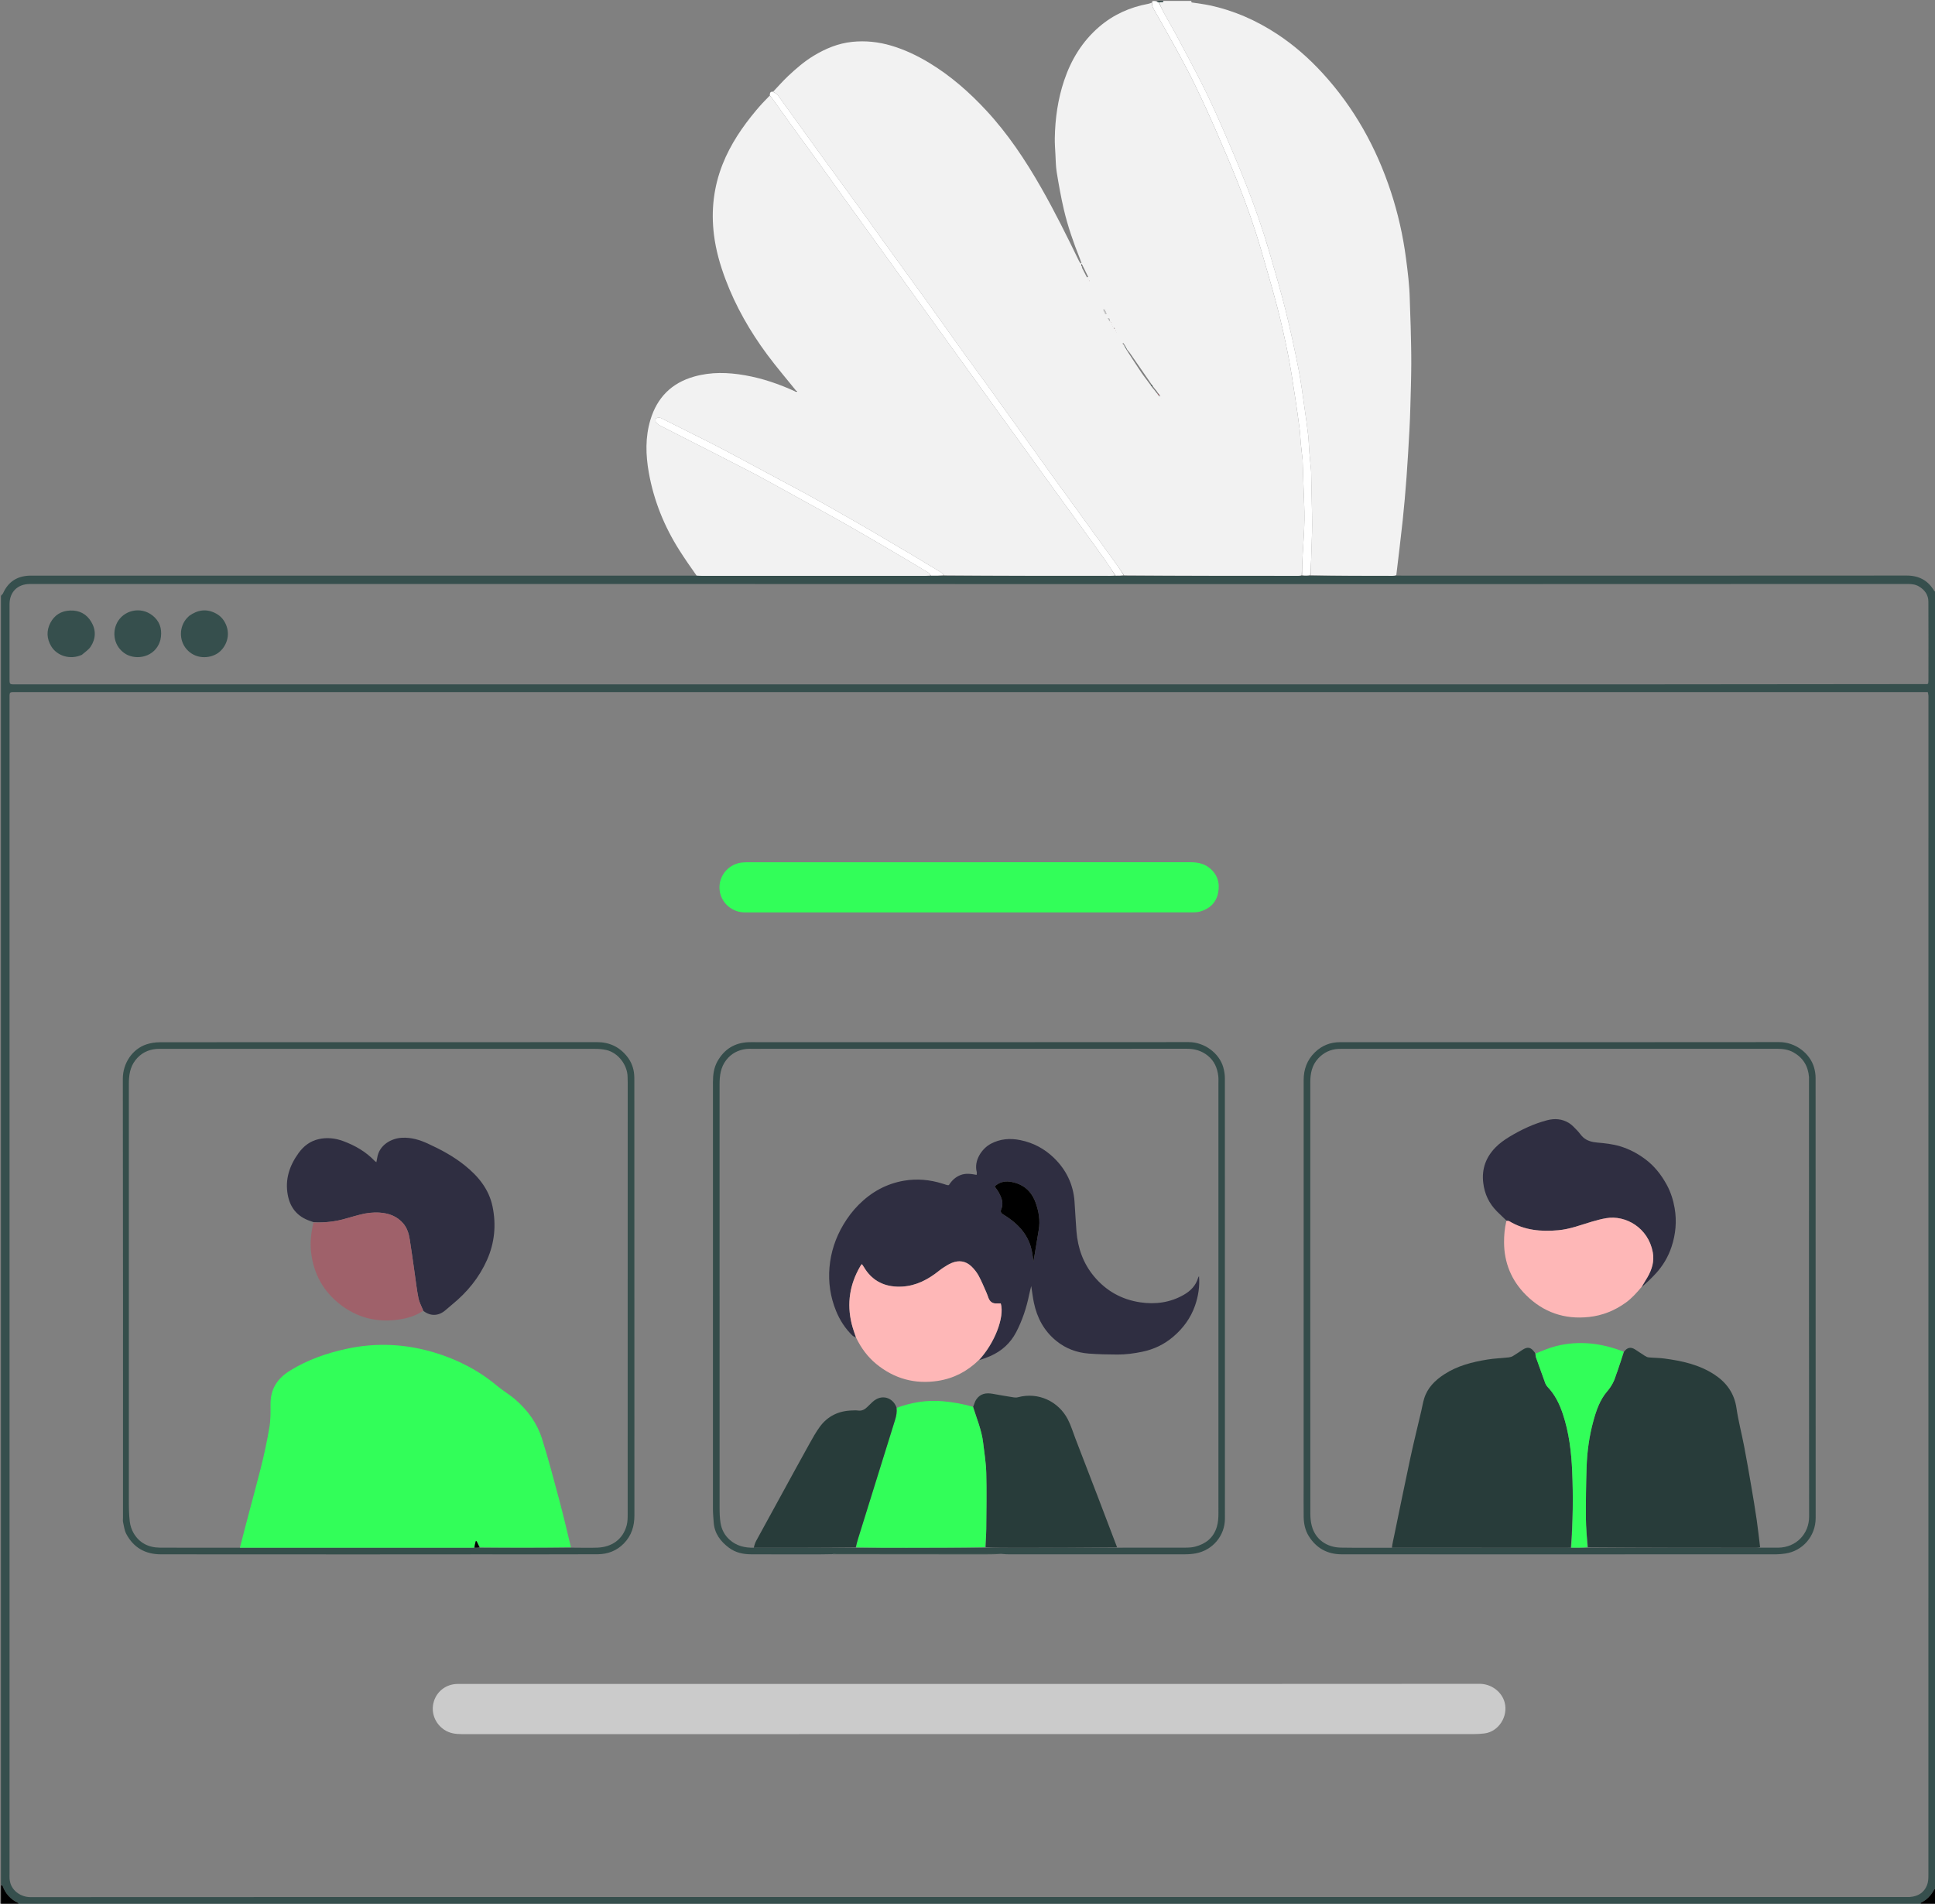 <svg width="4088" height="4022" xmlns="http://www.w3.org/2000/svg" xml:space="preserve" enable-background="new 0 0 4088 4022" version="1.1">
 <rect width="100%" height="100%" fill="#808080" stroke="none"/>
 <title>team_page</title>

 <g>
  <title>Layer 1</title>
  <path id="svg_1" d="m2,1258c-0,-418.573 -0,-837.146 -0,-1256c810.059,0 1620.118,0 2431.588,0.493c1.005,1.324 0.597,2.154 -0.532,3.288c-2.886,0.98 -5.008,1.895 -7.222,2.3c-38.731,7.09 -73.668,22.866 -103.467,48.413c-35.673,30.583 -59.484,69.515 -74.321,113.908c-13.138,39.31 -18.892,79.918 -19.616,121.249c-0.198,11.259 0.649,22.547 1.28,33.807c0.723,12.911 0.753,25.968 2.835,38.674c4.283,26.138 8.886,52.282 14.905,78.063c8.306,35.584 20.275,70.099 33.917,104.01c1.288,3.201 2.321,6.504 3.473,9.76c-0.617,0.265 -1.234,0.529 -1.852,0.794c-1.18,-1.843 -2.561,-3.588 -3.51,-5.543c-25.399,-52.323 -51.187,-104.441 -80.049,-154.978c-33.22,-58.167 -70.2,-113.737 -115.875,-162.941c-35.854,-38.624 -75.281,-73.27 -120.631,-100.659c-25.12,-15.171 -51.453,-27.699 -79.636,-36.091c-27.048,-8.054 -54.706,-11.004 -82.764,-8.136c-29.597,3.026 -56.429,14.164 -81.706,29.505c-19.725,11.971 -37.043,26.981 -53.719,42.687c-11.106,10.461 -21.182,22.016 -32.459,33.036c-6.765,-0.254 -6.072,4.584 -7.545,8.542c-9.605,10.514 -18.863,20.521 -27.604,30.961c-28.96,34.587 -54.112,71.548 -70.836,113.804c-19.117,48.302 -24.686,98.214 -18.245,149.564c4.026,32.093 12.849,62.99 24.173,93.224c21.5,57.402 51.743,110.06 88.058,159.16c19.513,26.383 40.98,51.32 61.247,77.244c-0.318,0.335 -0.892,1.058 -1.602,0.9c-34.587,-15.857 -69.698,-27.773 -106.536,-34.215c-35.986,-6.294 -71.83,-7.289 -107.461,2.831c-47.407,13.465 -77.818,44.046 -92.053,90.875c-11.271,37.079 -10.163,74.885 -3.458,112.362c10.524,58.825 32.585,113.43 64.658,163.871c11.397,17.924 23.505,35.396 34.311,53.186c-5.641,0.146 -10.304,0.209 -14.968,0.209c-463.071,0.005 -926.141,0.019 -1389.212,-0.031c-27.82,-0.003 -47.747,11.872 -59.219,37.51c-0.784,1.753 -2.867,2.924 -4.346,4.366z" fill="none"/>
  <path id="svg_2" d="m2518,2c523.845,0 1047.691,0 1572,0c0,415.389 0,830.779 -0.707,1247.171c-1.483,0.412 -2.537,-0.015 -2.994,-0.793c-13.154,-22.378 -32.327,-32.438 -58.61,-32.416c-354.284,0.295 -708.568,0.199 -1062.852,0.19c-4.998,-0 -9.996,-0.115 -14.902,-1.028c4.58,-38.992 9.404,-77.096 13.449,-115.281c3.246,-30.637 5.897,-61.348 8.174,-92.074c2.426,-32.739 4.222,-65.526 6.057,-98.306c0.947,-16.906 1.551,-33.837 2.01,-50.765c0.802,-29.581 1.779,-59.165 1.921,-88.752c0.128,-26.602 -0.638,-53.212 -1.253,-79.812c-0.445,-19.26 -1.5,-38.507 -1.904,-57.768c-0.612,-29.23 -4.256,-58.156 -8.067,-87.079c-6.301,-47.813 -16.833,-94.646 -31.948,-140.467c-30.812,-93.408 -77.596,-177.542 -144.26,-250.301c-28.672,-31.293 -60.257,-59.092 -95.742,-82.431c-44.312,-29.144 -92.052,-50.222 -144.081,-61.077c-11.015,-2.298 -22.24,-3.589 -33.362,-5.381c-1.982,-0.319 -5.011,0.042 -2.929,-3.629z" fill="none"/>
  <path id="svg_3" d="m2949.842,1215.976c4.998,0.061 9.996,0.176 14.994,0.176c354.284,0.008 708.568,0.105 1062.852,-0.19c26.283,-0.022 45.456,10.038 58.61,32.416c0.457,0.778 1.511,1.205 2.994,1.709c0.707,912.622 0.707,1825.33 0.005,2738.929c-1.615,1.8 -2.822,2.555 -3.396,3.643c-6.204,11.763 -14.968,20.874 -26.909,26.944c-1.385,0.704 -2.014,2.896 -2.994,4.397c-1338.042,0 -2676.084,0 -4015.016,-0.704c-1.514,-1.456 -1.982,-2.528 -2.782,-2.914c-15.67,-7.566 -26.646,-19.322 -32.583,-35.78c-0.416,-1.153 -2.376,-1.748 -3.618,-2.602c0,-907.375 0,-1814.75 0,-2723.063c1.479,-2.379 3.562,-3.55 4.346,-5.303c11.471,-25.638 31.399,-37.513 59.219,-37.51c463.071,0.05 926.141,0.036 1389.212,0.031c4.663,0 9.327,-0.063 15.849,-0.052c5.178,0.187 8.498,0.454 11.819,0.454c157.876,0.021 315.752,0.022 473.628,-0.006c3.309,-0.001 6.619,-0.362 10.838,-0.349c9.642,0.114 18.374,0.023 28.019,0.155c117.661,0.222 234.408,0.225 351.156,0.194c3.305,-0.001 6.61,-0.358 10.794,-0.331c6.297,0.106 11.714,-0.008 18.048,0.093c123.321,0.231 245.726,0.25 368.131,0.243c2.312,-0 4.623,-0.315 7.815,-0.271c6.298,0.064 11.715,-0.083 18.047,-0.012c58.279,0.246 115.642,0.282 173.005,0.277c2.639,-0 5.277,-0.374 7.916,-0.574m-1396.842,2791.868c824.977,0 1649.954,0 2474.932,0c2.333,0 4.679,0.156 6.998,-0.027c17,-1.343 30.003,-9.012 36.292,-25.232c2.318,-5.977 2.826,-12.963 2.827,-19.489c0.118,-828.645 0.112,-1657.289 0.111,-2485.934c0,-2.667 0.158,-5.347 -0.06,-7.996c-0.18,-2.182 -0.809,-4.328 -1.342,-7.013c-5.208,0 -9.847,0 -14.485,0c-1340.298,0 -2680.595,-0.001 -4020.893,0.014c-19.101,0 -17.207,-1.854 -17.208,17.087c-0.017,826.645 -0.015,1653.289 -0.014,2479.934c0,3.333 -0.164,6.677 0.059,9.996c0.176,2.62 0.665,5.249 1.298,7.803c4.788,19.307 24.45,31.102 42.524,31.091c495.653,-0.294 991.307,-0.235 1488.96,-0.235m1906,-2561.999c204.314,-0.178 408.628,-0.357 612.942,-0.56c0.26,-0 0.527,-0.367 0.777,-0.58c0.252,-0.215 0.486,-0.45 0.969,-0.902c0.143,-1.735 0.448,-3.71 0.448,-5.686c0.026,-55.666 0.183,-111.333 -0.088,-166.999c-0.071,-14.528 -7.925,-25.041 -20.218,-32.289c-7.75,-4.57 -16.304,-5.063 -25.102,-5.059c-363.663,0.153 -727.326,0.239 -1090.989,0.301c-191.998,0.033 -383.996,0.035 -575.994,-0.001c-297.33,-0.056 -594.659,-0.203 -891.989,-0.229c-465.33,-0.04 -930.661,-0.011 -1395.991,-0.01c-3.667,0 -7.333,-0.018 -11,0.005c-25.739,0.159 -42.58,16.932 -42.598,42.549c-0.035,51 -0.021,101.999 -0.004,152.999c0.006,18.278 -1.452,16.449 16.859,16.449c1139.993,0.014 2279.986,0.012 3421.979,0.012z" fill="#364F4D"/>
  <path id="svg_4" d="m2949.935,1215.123c-2.731,1.052 -5.37,1.426 -8.009,1.427c-57.363,0.006 -114.727,-0.03 -173.008,-1.209c-0.259,-11.065 0.616,-20.969 1.014,-30.893c0.824,-20.567 1.507,-41.142 2.021,-61.72c0.266,-10.653 0.214,-21.321 0.015,-31.977c-0.581,-31.235 -1.306,-62.466 -1.982,-93.699c-0.029,-1.33 -0.077,-2.663 -0.203,-3.987c-1.25,-13.169 -2.661,-26.325 -3.736,-39.508c-0.915,-11.227 -0.974,-22.54 -2.257,-33.718c-2.224,-19.371 -4.93,-38.692 -7.746,-57.989c-3.962,-27.162 -7.241,-54.474 -12.558,-81.377c-8.153,-41.255 -16.886,-82.441 -27.053,-123.237c-10.265,-41.189 -22.209,-81.976 -34.086,-122.744c-14.412,-49.471 -31.328,-98.138 -50.293,-146.036c-14.425,-36.432 -29.562,-72.6 -45.196,-108.532c-13.921,-31.994 -28.148,-63.906 -43.709,-95.122c-19.433,-38.983 -40.261,-77.275 -60.715,-115.744c-7.326,-13.779 -15.463,-27.125 -22.949,-40.822c-4.1,-7.501 -7.611,-15.324 -10.634,-23.227c3.21,-0.36 5.682,-0.379 8.105,-0.732c0.448,-0.066 0.7,-1.482 1.042,-2.275c19.375,-0 38.75,-0 59.063,-0c-1.145,3.671 1.884,3.309 3.866,3.629c11.122,1.792 22.347,3.083 33.362,5.381c52.03,10.855 99.77,31.933 144.081,61.077c35.486,23.339 67.071,51.138 95.742,82.431c66.664,72.759 113.448,156.893 144.26,250.301c15.114,45.821 25.647,92.654 31.948,140.467c3.812,28.923 7.455,57.849 8.067,87.079c0.404,19.261 1.458,38.507 1.904,57.768c0.615,26.601 1.381,53.211 1.253,79.812c-0.142,29.587 -1.119,59.172 -1.921,88.752c-0.459,16.928 -1.063,33.858 -2.01,50.765c-1.835,32.779 -3.63,65.567 -6.057,98.306c-2.277,30.726 -4.928,61.437 -8.174,92.074c-4.045,38.186 -8.869,76.29 -13.449,115.281z" fill="#F2F2F2"/>
  <path id="svg_5" d="m2448.099,5.232c3.777,7.678 7.288,15.501 11.388,23.002c7.485,13.697 15.622,27.043 22.949,40.822c20.454,38.469 41.282,76.761 60.715,115.744c15.561,31.216 29.789,63.128 43.709,95.122c15.634,35.931 30.77,72.099 45.196,108.532c18.965,47.899 35.881,96.565 50.293,146.036c11.877,40.768 23.821,81.555 34.086,122.744c10.167,40.797 18.901,81.983 27.053,123.237c5.317,26.903 8.595,54.215 12.558,81.377c2.815,19.297 5.522,38.618 7.746,57.989c1.283,11.178 1.342,22.491 2.257,33.718c1.075,13.183 2.486,26.339 3.736,39.508c0.125,1.324 0.174,2.657 0.203,3.987c0.676,31.233 1.401,62.464 1.982,93.699c0.198,10.656 0.251,21.324 -0.015,31.977c-0.514,20.577 -1.197,41.152 -2.021,61.72c-0.398,9.924 -1.273,19.829 -1.929,30.675c-5.414,1.08 -10.831,1.228 -17.127,0.244c-0.186,-15.048 0.476,-28.965 1.205,-42.88c1.283,-24.504 3.334,-48.995 3.701,-73.512c0.338,-22.568 -1.082,-45.163 -1.792,-67.744c-0.626,-19.918 -1.336,-39.832 -2.033,-59.748c-0.046,-1.323 -0.311,-2.639 -0.458,-3.96c-1.167,-10.516 -2.461,-21.021 -3.458,-31.553c-0.905,-9.564 -1.062,-19.215 -2.296,-28.73c-2.977,-22.953 -6.136,-45.889 -9.693,-68.759c-4.627,-29.754 -8.93,-59.592 -14.804,-89.109c-6.66,-33.468 -14.076,-66.836 -22.668,-99.857c-10.53,-40.467 -22.44,-80.581 -34.081,-120.752c-13.703,-47.288 -30.131,-93.687 -48.117,-139.476c-14.938,-38.03 -31.012,-75.633 -47.383,-113.076c-14.384,-32.899 -29.351,-65.569 -45.046,-97.861c-12.647,-26.023 -26.47,-51.491 -40.313,-76.911c-13.827,-25.389 -28.381,-50.381 -42.493,-75.616c-3.546,-6.341 -7.819,-12.514 -7.368,-20.344c0.407,-0.831 0.815,-1.661 0.723,-2.985c2.277,-0.493 5.055,-0.493 8.243,0.063c2.058,1.263 3.707,1.97 5.355,2.676z" fill="#FFFFFF"/>
  <path id="svg_6" d="m2,3982.938c1.242,-0.083 3.203,0.512 3.618,1.664c5.937,16.458 16.914,28.215 32.583,35.78c0.8,0.386 1.269,1.458 1.845,2.914c-12.573,0.704 -25.099,0.704 -38.047,0.704c0,-13.372 0,-26.748 -0,-41.062z" fill="#000000"/>
  <path id="svg_7" d="m4056.941,4024c0.039,-1.502 0.668,-3.693 2.053,-4.397c11.941,-6.071 20.705,-15.181 26.909,-26.944c0.574,-1.088 1.781,-1.843 3.396,-2.706c0.702,11.231 0.702,22.416 0.702,34.047c-10.702,0 -21.41,0 -33.059,0z" fill="#000000"/>
  <path id="svg_8" d="m2448.853,5.007c-2.403,-0.482 -4.051,-1.188 -5.276,-2.451c4.507,-0.556 8.59,-0.556 13.548,-0.556c0.533,0.793 0.281,2.209 -0.167,2.275c-2.423,0.354 -4.895,0.373 -8.105,0.732z" fill="#344C4A"/>
  <path id="svg_9" d="m2433.056,5.78c0.271,7.528 4.544,13.701 8.09,20.042c14.113,25.235 28.667,50.227 42.493,75.616c13.843,25.42 27.666,50.888 40.313,76.911c15.694,32.292 30.662,64.962 45.046,97.861c16.37,37.443 32.444,75.046 47.383,113.076c17.987,45.789 34.414,92.188 48.117,139.476c11.641,40.172 23.551,80.285 34.081,120.752c8.592,33.02 16.009,66.388 22.668,99.857c5.874,29.517 10.177,59.355 14.804,89.109c3.557,22.87 6.716,45.806 9.693,68.759c1.234,9.515 1.391,19.166 2.296,28.73c0.997,10.532 2.29,21.037 3.458,31.553c0.147,1.321 0.411,2.636 0.458,3.96c0.697,19.915 1.407,39.83 2.033,59.748c0.71,22.581 2.13,45.177 1.792,67.744c-0.367,24.517 -2.418,49.008 -3.701,73.512c-0.729,13.914 -1.391,27.832 -2.086,42.668c-2.314,1.088 -4.625,1.402 -6.937,1.402c-122.405,0.007 -244.81,-0.013 -368.207,-0.947c-6.145,-8.624 -11.085,-16.484 -16.491,-24.009c-15.679,-21.823 -31.567,-43.498 -47.333,-65.259c-14.214,-19.619 -28.349,-39.295 -42.571,-58.908c-14.415,-19.88 -28.961,-39.663 -43.324,-59.581c-14.946,-20.727 -29.706,-41.587 -44.608,-62.346c-18.383,-25.609 -36.838,-51.166 -55.243,-76.759c-13.952,-19.401 -27.808,-38.873 -41.827,-58.225c-17.13,-23.645 -34.516,-47.104 -51.556,-70.813c-23.825,-33.15 -47.31,-66.544 -71.163,-99.674c-30.828,-42.818 -61.924,-85.443 -92.809,-128.221c-19.232,-26.639 -38.164,-53.495 -57.45,-80.095c-25.905,-35.729 -52.139,-71.221 -78.017,-106.969c-29.771,-41.125 -59.238,-82.471 -89.083,-123.542c-2.345,-3.226 -6.62,-5.05 -9.997,-7.525c10.537,-11.065 20.612,-22.62 31.719,-33.081c16.676,-15.706 33.994,-30.716 53.719,-42.687c25.277,-15.341 52.109,-26.479 81.706,-29.505c28.057,-2.868 55.716,0.081 82.764,8.136c28.183,8.392 54.516,20.92 79.636,36.091c45.35,27.389 84.777,62.034 120.631,100.659c45.675,49.204 82.655,104.774 115.875,162.941c28.863,50.537 54.65,102.655 80.049,154.978c0.949,1.955 2.33,3.7 3.51,5.543c0.617,-0.265 1.234,-0.529 1.852,-0.794c-1.152,-3.256 -2.185,-6.559 -3.473,-9.76c-13.642,-33.911 -25.611,-68.427 -33.917,-104.01c-6.018,-25.781 -10.622,-51.925 -14.905,-78.063c-2.082,-12.706 -2.112,-25.763 -2.835,-38.674c-0.631,-11.26 -1.478,-22.548 -1.28,-33.807c0.725,-41.331 6.478,-81.94 19.616,-121.249c14.837,-44.392 38.648,-83.325 74.321,-113.908c29.8,-25.548 64.736,-41.323 103.467,-48.413c2.215,-0.405 4.336,-1.32 7.222,-2.3m16.828,831.698c0.485,-0.007 0.971,-0.014 1.456,-0.021c-0.242,-0.684 -0.484,-1.368 -0.846,-2.48c0,0 -0.593,-0.62 -1.638,-1.667c-0.707,-0.675 -1.413,-1.35 -2.344,-3.158c-0.732,-0.817 -1.465,-1.635 -2.599,-3.702c-2.933,-3.545 -5.866,-7.091 -9.261,-11.631c-0.401,-0.611 -0.802,-1.222 -1.928,-3.017c-15.479,-22.43 -30.916,-44.889 -46.499,-67.246c-1.701,-2.44 -4.246,-4.291 -5.845,-7.744c-1.476,-2.255 -2.951,-4.51 -4.447,-8.122c-0.986,-1.387 -1.972,-2.774 -2.959,-4.161c-0.51,0.489 -1.02,0.977 -1.529,1.466c1.559,1.286 3.117,2.571 4.065,5.17c1.504,2.277 3.009,4.554 4.599,8.246c10.463,16.042 20.692,32.244 31.479,48.065c6.285,9.218 13.463,17.826 20.509,27.919c0.576,0.566 1.151,1.132 1.962,2.932c2.965,3.503 5.929,7.005 9.267,11.612c0.801,0.787 1.603,1.575 2.975,3.642c0.598,0.71 1.196,1.419 2.042,2.619c0,0 0.468,0.344 0.468,0.344c0,0 0.581,-0.028 1.076,0.934m-95.684,-142.602c0.393,0.01 0.785,0.02 1.177,0.03c-0.475,-0.288 -0.95,-0.576 -1.312,-1.979c-0.427,-0.138 -0.855,-0.276 -1.282,-0.415c0.413,0.486 0.826,0.971 1.417,2.364m-68.545,-131.574c0.116,0.377 0.233,0.754 0.3,2.537c3.469,6.75 6.937,13.499 10.406,20.249c0.84,-0.422 1.681,-0.845 2.521,-1.267c-3.408,-6.909 -6.816,-13.818 -10.713,-21.818c-0.466,-0.613 -0.931,-1.227 -1.657,-3.356c-0.778,-0.587 -1.556,-1.173 -2.334,-1.76c0.555,1.416 1.109,2.832 1.477,5.416m48.057,90.63c-0.978,0.027 -1.956,0.055 -2.935,0.082c1.56,3.238 3.119,6.475 4.679,9.713c0.708,-0.33 1.416,-0.66 2.124,-0.991c-1.07,-2.555 -2.141,-5.11 -3.868,-8.804m6.795,18.932c1.159,1.603 2.318,3.205 4.762,6.587c-1.424,-7.013 -1.424,-7.013 -4.762,-6.587m-38.792,-78.898c-0.349,-0.516 -0.698,-1.032 -1.046,-1.548c0.077,0.726 0.153,1.452 1.046,1.548m-3.494,-4.986c0.386,0.151 0.772,0.302 1.158,0.454c-0.118,-0.425 -0.237,-0.85 -1.158,-0.454m40.827,77.675c0,0 -0.237,0.493 -0.237,0.493c0,0 0.495,-0.099 0.237,-0.493m7.888,15.038c0.159,-0.168 0.433,-0.328 0.445,-0.505c0.012,-0.177 -0.239,-0.371 -0.375,-0.558c-0.159,0.167 -0.318,0.335 -0.069,1.063m2.658,3.418c-0.39,-0.02 -0.781,-0.041 -1.171,-0.061c0.183,0.235 0.367,0.469 1.171,0.061m1.998,3.845c-0.396,-0.032 -0.792,-0.065 -1.188,-0.097c0.179,0.242 0.359,0.485 1.188,0.097m101.489,151.595c0,0 -0.231,0.514 -0.231,0.514c0,0 0.524,-0.117 0.231,-0.514m-96.052,-142.389c-0.143,0.414 -0.285,0.828 -0.428,1.242c0.391,-0.127 0.781,-0.253 0.428,-1.242m2.436,4.802c-0.289,-0.036 -0.578,-0.071 -0.866,-0.107c0.122,0.198 0.244,0.395 0.866,0.107z" fill="#F2F2F2"/>
  <path id="svg_10" d="m1966,1215.996c-3.309,0.193 -6.619,0.554 -9.928,0.555c-157.876,0.027 -315.752,0.026 -473.628,0.006c-3.32,-0 -6.64,-0.267 -10.841,-0.566c-12.664,-17.835 -24.772,-35.306 -36.169,-53.23c-32.072,-50.441 -54.133,-105.046 -64.658,-163.871c-6.705,-37.477 -7.813,-75.283 3.458,-112.362c14.234,-46.829 44.646,-77.41 92.053,-90.875c35.631,-10.12 71.475,-9.125 107.461,-2.831c36.838,6.443 71.949,18.359 107.019,34.508c1.723,0.326 2.253,0.201 2.783,0.076c-0.448,-0.534 -0.897,-1.068 -1.345,-1.602c-20.585,-25.589 -42.052,-50.527 -61.566,-76.909c-36.315,-49.1 -66.558,-101.758 -88.058,-159.16c-11.324,-30.234 -20.147,-61.131 -24.173,-93.224c-6.441,-51.349 -0.872,-101.262 18.245,-149.564c16.724,-42.256 41.876,-79.218 70.836,-113.804c8.741,-10.44 17.999,-20.447 28.234,-30.666c2.117,0.949 3.144,1.822 3.903,2.885c14.269,19.974 28.405,40.045 42.776,59.946c18.058,25.006 36.375,49.825 54.444,74.823c14.962,20.7 29.691,41.569 44.586,62.317c18.376,25.596 36.806,51.152 55.235,76.709c14.357,19.911 28.774,39.778 43.119,59.698c18.413,25.57 36.764,51.185 55.173,76.757c14.148,19.653 28.359,39.26 42.518,58.904c18.423,25.562 36.808,51.151 55.236,76.709c14.356,19.91 28.771,39.779 43.13,59.687c15.329,21.253 30.609,42.54 45.934,63.794c13.968,19.371 27.984,38.708 41.949,58.08c15.129,20.986 30.207,42.008 45.338,62.993c14.163,19.642 28.345,39.269 42.556,58.875c14.209,19.604 28.497,39.151 42.69,58.766c17.305,23.916 34.694,47.773 51.748,71.867c7.046,9.955 13.316,20.459 19.939,30.714c-3.305,0.191 -6.61,0.549 -9.915,0.55c-116.747,0.031 -233.494,0.028 -351.233,-0.904c-3.069,-2.904 -4.875,-5.32 -7.266,-6.775c-21.568,-13.13 -43.186,-26.18 -64.892,-39.08c-27.421,-16.297 -54.875,-32.54 -82.433,-48.605c-22.105,-12.886 -44.355,-25.525 -66.599,-38.173c-21.672,-12.323 -43.33,-24.675 -65.156,-36.721c-18.637,-10.286 -37.512,-20.143 -56.268,-30.214c-35.164,-18.883 -70.281,-37.855 -105.494,-56.646c-16.738,-8.932 -33.569,-17.698 -50.504,-26.25c-32.419,-16.372 -64.936,-32.551 -97.44,-48.755c-2.055,-1.025 -4.363,-2.227 -6.524,-2.172c-2.41,0.061 -6.125,0.851 -6.851,2.433c-0.999,2.179 -0.684,6.173 0.791,7.998c2.4,2.971 5.954,5.285 9.436,7.066c40.026,20.48 80.148,40.771 120.205,61.19c24.621,12.551 49.197,25.191 73.743,37.887c9.454,4.89 18.813,9.968 28.14,15.097c32.338,17.78 64.656,35.597 96.957,53.445c24.734,13.667 49.575,27.149 74.109,41.167c32.6,18.627 64.997,37.614 97.389,56.602c25.226,14.787 50.346,29.755 75.391,44.845c1.965,1.184 2.966,3.97 4.414,6.011z" fill="#F2F2F2"/>
  <path id="svg_11" d="m2356.879,1216.22c-7.502,-10.473 -13.773,-20.978 -20.819,-30.933c-17.054,-24.094 -34.443,-47.952 -51.748,-71.867c-14.194,-19.615 -28.481,-39.162 -42.69,-58.766c-14.211,-19.607 -28.393,-39.234 -42.556,-58.875c-15.131,-20.984 -30.21,-42.007 -45.338,-62.993c-13.966,-19.373 -27.981,-38.709 -41.949,-58.08c-15.325,-21.255 -30.606,-42.542 -45.934,-63.794c-14.359,-19.909 -28.774,-39.777 -43.13,-59.687c-18.429,-25.558 -36.813,-51.147 -55.236,-76.709c-14.159,-19.645 -28.37,-39.252 -42.518,-58.904c-18.41,-25.573 -36.76,-51.188 -55.173,-76.757c-14.345,-19.92 -28.762,-39.787 -43.119,-59.698c-18.429,-25.557 -36.859,-51.114 -55.235,-76.709c-14.896,-20.748 -29.625,-41.617 -44.586,-62.317c-18.069,-24.998 -36.386,-49.817 -54.444,-74.823c-14.371,-19.901 -28.507,-39.971 -42.776,-59.946c-0.76,-1.064 -1.786,-1.937 -3.319,-3.193c0.258,-3.945 -0.435,-8.783 6.33,-8.529c4.118,2.52 8.393,4.344 10.737,7.57c29.845,41.071 59.312,82.417 89.083,123.542c25.879,35.749 52.112,71.24 78.017,106.969c19.286,26.6 38.218,53.456 57.45,80.095c30.884,42.778 61.981,85.403 92.809,128.221c23.853,33.13 47.338,66.524 71.163,99.674c17.04,23.709 34.427,47.168 51.556,70.813c14.02,19.352 27.875,38.823 41.827,58.225c18.405,25.593 36.86,51.15 55.243,76.759c14.902,20.759 29.663,41.619 44.608,62.346c14.362,19.917 28.909,39.701 43.324,59.581c14.222,19.613 28.357,39.29 42.571,58.908c15.767,21.761 31.654,43.436 47.333,65.259c5.406,7.525 10.346,15.385 15.575,23.795c-5.342,0.817 -10.759,0.93 -17.056,0.824z" fill="#FFFFFF"/>
  <path id="svg_12" d="m1552,4007.844c-496.653,0 -992.307,-0.059 -1487.96,0.235c-18.074,0.011 -37.736,-11.784 -42.524,-31.091c-0.633,-2.554 -1.122,-5.183 -1.298,-7.803c-0.223,-3.318 -0.059,-6.663 -0.059,-9.996c-0,-826.645 -0.003,-1653.29 0.014,-2479.934c0,-18.94 -1.893,-17.087 17.208,-17.087c1340.298,-0.015 2680.595,-0.014 4020.893,-0.014c4.638,0 9.276,0 14.485,0c0.533,2.685 1.162,4.83 1.342,7.013c0.218,2.649 0.06,5.329 0.06,7.996c0,828.645 0.007,1657.289 -0.111,2485.934c-0.001,6.526 -0.509,13.511 -2.827,19.489c-6.289,16.22 -19.291,23.888 -36.292,25.232c-2.319,0.183 -4.665,0.027 -6.998,0.027c-824.977,-0 -1649.954,-0 -2475.932,-0m208.05,-724.05c106.58,0.058 213.161,0.132 319.741,0.151c12.647,0.002 25.294,-0.294 39.838,-0.254c4.332,0.044 8.665,0.125 12.997,0.126c123.663,0.02 247.327,0.065 370.99,-0.04c7.594,-0.007 15.309,-0.567 22.761,-1.967c35.682,-6.701 61.46,-37.478 61.466,-73.349c0.049,-310.331 0.052,-620.662 -0.113,-930.993c-0.004,-7.519 -1.314,-15.263 -3.376,-22.516c-8.541,-30.036 -39.873,-53.314 -73.047,-53.285c-303.998,0.268 -607.995,0.158 -911.993,0.158c-6,0 -12.008,-0.2 -17.999,0.035c-29.374,1.153 -51.094,14.736 -65.546,40.312c-7.818,13.835 -9.546,28.99 -9.552,44.317c-0.112,300.665 -0.098,601.329 -0.014,901.993c0.003,9.271 0.967,18.546 1.585,27.813c1.564,23.458 14.382,40.291 32.38,53.749c13.575,10.15 29.537,13.636 46.089,13.726c48.998,0.265 97.997,0.136 146.996,0.115c8.328,-0.003 16.656,-0.229 26.796,-0.092m178.95,273.868c-323.946,0 -647.891,-0.005 -971.837,0.01c-23.566,0.001 -43.572,14.579 -50.458,36.602c-7.084,22.655 1.8,46.808 21.848,60.196c11.325,7.562 23.96,9.22 37.087,9.22c712.546,-0.001 1425.092,0.004 2137.638,-0.058c7.606,-0 15.26,-0.475 22.811,-1.389c29.848,-3.616 50.407,-35.773 42.824,-65.109c-6.143,-23.761 -29.093,-39.739 -53.113,-39.718c-394.933,0.346 -789.866,0.246 -1186.799,0.246m-361.684,-1629.982c313.593,0 627.186,0.008 940.779,-0.066c5.6,-0.001 11.413,-0.21 16.762,-1.665c20.275,-5.513 34.248,-18.451 38.509,-39.067c4.314,-20.874 -0.948,-39.614 -18.545,-53.527c-11.877,-9.391 -25.639,-11.731 -40.322,-11.728c-311.594,0.067 -623.187,0.048 -934.78,0.076c-4.32,0 -8.675,0.103 -12.956,0.632c-24.959,3.083 -44.188,23.108 -46.528,47.377c-3.1,32.142 23.028,59.267 57.082,57.969m1427.684,274.147c-57.992,0 -115.984,-0.001 -173.975,0.001c-20.587,0.001 -38.287,7.063 -53.113,21.442c-16.518,16.019 -23.702,35.929 -23.709,58.425c-0.099,284.958 -0.065,569.915 -0.065,854.872c0,22.663 -0.237,45.33 0.086,67.989c0.206,14.461 3.056,28.522 10.864,40.964c15.956,25.423 39.282,38.233 69.176,38.278c115.315,0.174 230.632,0.131 345.947,0.127c190.971,-0.006 381.941,-0.027 572.912,-0.137c6.267,-0.004 12.578,-0.745 18.794,-1.652c36.396,-5.313 63.975,-36.614 63.97,-75.208c-0.035,-309.954 0.002,-619.907 -0.151,-929.861c-0.004,-7.2 -1.195,-14.62 -3.16,-21.561c-8.434,-29.784 -39.147,-53.888 -73.688,-53.845c-250.629,0.311 -501.258,0.167 -753.887,0.167m-2242,0.007c-141.969,-0 -283.938,-0.079 -425.906,0.182c-9.138,0.017 -18.654,1.479 -27.336,4.296c-30.543,9.908 -50.325,40.636 -50.266,72.696c0.564,309.264 0.338,618.53 0.34,927.795c0,2.999 -0.518,6.122 0.134,8.975c1.914,8.371 2.85,17.397 6.752,24.807c15.349,29.15 40.302,43.223 73.131,43.245c138.635,0.095 277.271,0.157 415.906,0.169c85.98,0.008 171.961,-0.116 257.941,-0.144c82.98,-0.027 165.962,0.237 248.94,-0.174c21.252,-0.105 40.316,-7.232 55.586,-23.042c15.977,-16.542 22.087,-36.226 22.073,-58.974c-0.191,-305.933 -0.127,-611.865 -0.14,-917.798c-0,-4.33 0.005,-8.673 -0.313,-12.987c-1.057,-14.325 -6.007,-27.399 -14.824,-38.557c-16.25,-20.563 -37.48,-30.652 -64.126,-30.612c-165.297,0.246 -330.594,0.123 -497.891,0.123z" fill="none"/>
  <path id="svg_13" d="m3458,1445.845c-1140.993,-0 -2280.986,0.001 -3420.979,-0.012c-18.311,-0 -16.852,1.829 -16.859,-16.449c-0.017,-51 -0.03,-101.999 0.004,-152.999c0.017,-25.617 16.859,-42.39 42.598,-42.549c3.667,-0.023 7.333,-0.005 11,-0.005c465.33,-0 930.661,-0.029 1395.991,0.01c297.33,0.025 594.66,0.172 891.989,0.229c191.998,0.036 383.996,0.033 575.994,0.001c363.663,-0.062 727.326,-0.148 1090.989,-0.301c8.798,-0.004 17.352,0.49 25.102,5.059c12.293,7.248 20.147,17.761 20.218,32.289c0.271,55.665 0.114,111.332 0.088,166.999c-0.001,1.976 -0.305,3.951 -0.448,5.686c-0.483,0.452 -0.717,0.688 -0.969,0.902c-0.25,0.212 -0.517,0.579 -0.777,0.58c-204.314,0.203 -408.628,0.381 -613.942,0.56m-3059.073,-144.047c-1.404,1.423 -2.871,2.789 -4.201,4.278c-16.394,18.349 -16.525,46.685 -0.962,64.992c18.682,21.975 48.281,20.806 65.99,9.128c14.662,-9.669 27.578,-32.465 18.93,-57.209c-4.136,-11.832 -11.392,-21.006 -22.437,-26.909c-19.706,-10.531 -38.433,-7.958 -57.32,5.72m-63.058,58.576c1.017,-2.81 2.369,-5.547 2.997,-8.442c3.836,-17.671 1.17,-34.314 -11.799,-47.277c-24.149,-24.137 -61.1,-17.728 -77.265,6.793c-12.805,19.424 -11.675,50.055 11.867,67.706c21.411,16.053 59.54,11.761 74.2,-18.781m-162.231,22.701c6.064,-5.578 13.537,-10.233 17.916,-16.915c11.11,-16.952 11.679,-35.178 1.04,-52.738c-9.947,-16.418 -25.052,-24.238 -44.325,-23.557c-18.954,0.67 -33.376,9.721 -41.892,26.163c-8.424,16.264 -7.848,33.269 1.82,49.35c12.203,20.299 40.087,29.351 65.44,17.697z" fill="none"/>
  <path id="svg_14" d="m1966.91,1216.202c-2.359,-2.247 -3.359,-5.033 -5.325,-6.217c-25.045,-15.091 -50.165,-30.058 -75.391,-44.845c-32.392,-18.988 -64.789,-37.975 -97.389,-56.602c-24.534,-14.018 -49.375,-27.5 -74.109,-41.167c-32.301,-17.848 -64.619,-35.665 -96.957,-53.445c-9.327,-5.128 -18.686,-10.207 -28.14,-15.097c-24.546,-12.696 -49.122,-25.336 -73.743,-37.887c-40.057,-20.42 -80.179,-40.71 -120.205,-61.19c-3.481,-1.781 -7.036,-4.095 -9.436,-7.066c-1.474,-1.825 -1.79,-5.819 -0.791,-7.998c0.726,-1.583 4.441,-2.372 6.851,-2.433c2.161,-0.055 4.469,1.147 6.524,2.172c32.504,16.204 65.021,32.383 97.44,48.755c16.935,8.552 33.766,17.318 50.504,26.25c35.213,18.791 70.33,37.763 105.494,56.646c18.756,10.072 37.63,19.928 56.268,30.214c21.826,12.046 43.484,24.398 65.156,36.721c22.243,12.648 44.493,25.287 66.599,38.173c27.558,16.065 55.012,32.308 82.433,48.605c21.706,12.901 43.324,25.95 64.892,39.08c2.391,1.455 4.197,3.871 6.352,6.552c-8.654,0.801 -17.386,0.893 -27.028,0.779z" fill="#FFFFFF"/>
  <path id="svg_15" d="m2379.825,738.14c2.154,2.124 4.699,3.976 6.4,6.416c15.583,22.357 31.02,44.816 46.437,68.112c-0.32,1.083 -0.577,1.3 -0.835,1.517c-6.776,-8.882 -13.955,-17.49 -20.24,-26.708c-10.787,-15.821 -21.016,-32.023 -31.571,-48.738c-0.092,-0.673 -0.191,-0.598 -0.191,-0.598z" fill="none"/>
  <path id="svg_16" d="m2288.659,564.094c3.408,6.909 6.816,13.818 10.224,20.727c-0.84,0.422 -1.681,0.845 -2.521,1.267c-3.469,-6.75 -6.937,-13.499 -9.708,-20.955c1.134,-0.817 1.57,-0.928 2.005,-1.04z" fill="none"/>
  <path id="svg_17" d="m2442.952,828.836c-2.964,-3.503 -5.929,-7.005 -8.708,-11.465c0.185,-0.957 0.87,-1.557 0.87,-1.557c2.933,3.545 5.866,7.091 8.659,11.545c-0.141,0.909 -0.821,1.477 -0.821,1.477z" fill="none"/>
  <path id="svg_18" d="m2334.041,654.503c1.399,3.125 2.469,5.68 3.54,8.234c-0.708,0.33 -1.416,0.66 -2.124,0.991c-1.56,-3.238 -3.119,-6.475 -4.679,-9.713c0.978,-0.027 1.956,-0.055 3.263,0.488z" fill="#CBCBCB"/>
  <path id="svg_19" d="m2340.498,672.227c3.347,0.212 3.347,0.212 4.771,7.225c-2.445,-3.381 -3.604,-4.984 -4.771,-7.225z" fill="#CBCBCB"/>
  <path id="svg_20" d="m2375.953,730.047c1.476,2.255 2.951,4.51 4.149,7.429c-0.277,0.664 -0.179,0.59 -0.129,0.554c-1.455,-2.312 -2.959,-4.589 -4.199,-7.472c0.265,-0.607 0.179,-0.512 0.179,-0.512z" fill="#364F4D"/>
  <path id="svg_22" d="m2445.729,832.301c-0.801,-0.787 -1.603,-1.575 -2.59,-2.914c-0.187,-0.552 0.494,-1.121 0.835,-1.404c1.074,0.534 1.806,1.351 2.395,2.987c-0.144,0.819 -0.64,1.331 -0.64,1.331z" fill="none"/>
  <path id="svg_23" d="m2285.842,562.134c-0.554,-1.416 -1.109,-2.832 -1.664,-4.248c0.778,0.587 1.556,1.173 2.234,2.764c-0.101,1.004 -0.57,1.484 -0.57,1.484z" fill="#000000"/>
  <path id="svg_24" d="m2301.307,594.282c-0.485,-0.411 -0.562,-1.137 -0.638,-1.863c0.349,0.516 0.698,1.032 0.638,1.863z" fill="#9F616A"/>
  <path id="svg_26" d="m2354.023,693.969c-0.413,-0.486 -0.826,-0.971 -1.239,-1.457c0.427,0.138 0.854,0.276 1.245,0.955c-0.037,0.54 -0.006,0.502 -0.006,0.502z" fill="#9F616A"/>
  <path id="svg_27" d="m2298.622,588.57c0.52,0.014 0.638,0.439 0.756,0.864c-0.386,-0.151 -0.772,-0.302 -0.756,-0.864z" fill="#9F616A"/>
  <path id="svg_28" d="m2339.176,666.852c0.129,0.197 -0.366,0.296 -0.366,0.296c0,0 0.237,-0.493 0.366,-0.296z" fill="#CBCBCB"/>
  <path id="svg_29" d="m2346.731,681.413c-0.045,-0.448 0.114,-0.615 0.273,-0.783c0.136,0.187 0.387,0.381 0.375,0.558c-0.011,0.177 -0.286,0.337 -0.649,0.225z" fill="#9F616A"/>
  <path id="svg_30" d="m2349.282,685.433c-0.494,0.087 -0.677,-0.148 -0.86,-0.383c0.39,0.02 0.781,0.041 0.86,0.383z" fill="#9F616A"/>
  <path id="svg_31" d="m2351.266,689.271c-0.505,0.073 -0.684,-0.17 -0.863,-0.412c0.396,0.032 0.792,0.065 0.863,0.412z" fill="#9F616A"/>
  <path id="svg_32" d="m2453.226,840.749c0.146,0.198 -0.378,0.315 -0.378,0.315c0,0 0.231,-0.514 0.378,-0.315z" fill="#CBCBCB"/>
  <path id="svg_33" d="m2353.972,694.025c0.455,0.305 0.93,0.593 1.406,0.881c-0.393,-0.01 -0.785,-0.02 -1.266,-0.483c-0.089,-0.454 -0.119,-0.415 -0.139,-0.398z" fill="#9F616A"/>
  <path id="svg_34" d="m2357.4,698.593c-0.019,0.558 -0.409,0.684 -0.8,0.811c0.143,-0.414 0.285,-0.828 0.8,-0.811z" fill="#9F616A"/>
  <path id="svg_35" d="m2359.214,703.207c-0.372,0.045 -0.494,-0.152 -0.616,-0.35c0.289,0.036 0.578,0.071 0.616,0.35z" fill="#9F616A"/>
  <path id="svg_36" d="m2433.024,813.259c0.826,0.337 1.227,0.949 1.859,2.057c0.231,0.497 -0.454,1.097 -0.757,1.438c-0.878,-0.226 -1.454,-0.792 -2.165,-1.964c0.123,-0.823 0.38,-1.04 1.062,-1.531z" fill="#364F4D"/>
  <path id="svg_37" d="m2448.094,835.71c-0.598,-0.709 -1.196,-1.419 -2.08,-2.769c-0.286,-0.64 0.211,-1.152 0.467,-1.404c0.962,0.423 1.669,1.098 2.324,2.472c-0.271,1.033 -0.491,1.367 -0.711,1.701z" fill="#9F616A"/>
  <path id="svg_38" d="m2449.327,834.532c0.574,-0.175 1.167,0.445 0.927,0.943c-0.24,0.498 -0.865,1.042 -0.865,1.042c0,0 -0.581,0.028 -0.581,0.028c0,0 -0.468,-0.344 -0.591,-0.589c0.096,-0.58 0.316,-0.914 1.11,-1.423z" fill="#CBCBCB"/>
  <path id="svg_39" d="m2450.314,835.689c0.542,0.4 0.784,1.084 1.026,1.768c-0.485,0.007 -0.971,0.014 -1.704,-0.46c-0.247,-0.481 0.377,-1.024 0.677,-1.308z" fill="#CBCBCB"/>
  <path id="svg_40" d="m1681.886,826.136c0.766,0.2 1.215,0.734 1.663,1.268c-0.53,0.125 -1.06,0.25 -2.073,0.082c-0.483,-0.292 0.091,-1.016 0.409,-1.35z" fill="#000000"/>
  <path id="svg_41" d="m1940,3557.662c395.933,0 790.866,0.1 1185.799,-0.246c24.02,-0.021 46.97,15.958 53.113,39.718c7.584,29.336 -12.976,61.492 -42.824,65.109c-7.551,0.915 -15.204,1.389 -22.811,1.389c-712.546,0.062 -1425.092,0.057 -2137.638,0.058c-13.127,0 -25.762,-1.658 -37.087,-9.22c-20.048,-13.388 -28.931,-37.541 -21.848,-60.196c6.886,-22.023 26.892,-36.601 50.458,-36.602c323.946,-0.014 647.891,-0.01 972.837,-0.01z" fill="#CBCBCB"/>
  <path id="svg_42" d="m1576.367,1927.681c-33.104,1.299 -59.232,-25.827 -56.132,-57.969c2.34,-24.269 21.569,-44.293 46.528,-47.377c4.28,-0.529 8.635,-0.632 12.956,-0.632c311.594,-0.028 623.187,-0.009 934.78,-0.076c14.683,-0.003 28.445,2.337 40.322,11.728c17.597,13.913 22.859,32.653 18.545,53.527c-4.261,20.616 -18.234,33.554 -38.509,39.067c-5.349,1.454 -11.162,1.664 -16.762,1.665c-313.593,0.074 -627.186,0.066 -941.729,0.066z" fill="#32FE59"/>
  <path id="svg_43" d="m3006,2201.827c251.629,0 502.259,0.145 752.887,-0.167c34.54,-0.043 65.254,24.061 73.688,53.845c1.965,6.941 3.156,14.361 3.16,21.561c0.154,309.954 0.116,619.907 0.151,929.861c0.004,38.594 -27.574,69.895 -63.97,75.208c-6.216,0.907 -12.527,1.648 -18.794,1.652c-190.971,0.11 -381.941,0.132 -572.912,0.137c-115.316,0.003 -230.632,0.046 -345.947,-0.127c-29.893,-0.045 -53.22,-12.855 -69.176,-38.278c-7.809,-12.441 -10.659,-26.502 -10.864,-40.964c-0.322,-22.659 -0.086,-45.325 -0.086,-67.989c0,-284.958 -0.034,-569.915 0.065,-854.872c0.008,-22.495 7.192,-42.406 23.709,-58.425c14.827,-14.379 32.526,-21.441 53.113,-21.442c57.992,-0.003 115.984,-0.001 174.975,-0.001m349.548,1068.101c118.387,0.021 236.774,0.044 355.161,0.045c2.653,0 5.306,-0.264 9.743,-0.265c11.998,0.041 23.996,0.214 35.992,0.097c38.924,-0.378 65.626,-29.887 65.585,-65.578c-0.354,-307.628 -0.203,-615.257 -0.204,-922.885c0,-2 0.137,-4.011 -0.023,-5.998c-1.843,-22.85 -12.298,-40.237 -32.404,-51.753c-11.122,-6.37 -23.048,-7.797 -35.579,-7.793c-305.295,0.084 -610.591,0.065 -915.886,0.073c-3.331,0 -6.666,0.026 -9.993,0.17c-17.165,0.741 -31.5,7.684 -43.103,20.191c-13.031,14.048 -16.608,31.458 -16.616,49.812c-0.076,154.981 -0.043,309.962 -0.043,464.942c0,148.981 -0.054,297.963 0.135,446.944c0.011,8.871 0.853,18.052 3.227,26.553c7.9,28.288 31.734,44.685 61.174,45.195c35.651,0.618 71.322,0.124 108.91,0.25c123.364,0.019 246.728,0.04 370.092,0.047c2.325,0 4.651,-0.158 8.736,-0.177c11.059,0.02 22.118,0.039 35.098,0.128z" fill="#344C4A"/>
  <path id="svg_44" d="m1758.238,3283.535c-8.328,0.123 -16.656,0.348 -24.984,0.352c-48.999,0.02 -97.999,0.15 -146.996,-0.115c-16.552,-0.09 -32.514,-3.576 -46.089,-13.726c-17.998,-13.457 -30.816,-30.29 -32.38,-53.749c-0.618,-9.267 -1.582,-18.541 -1.585,-27.813c-0.084,-300.665 -0.098,-601.329 0.014,-901.993c0.006,-15.327 1.734,-30.482 9.552,-44.317c14.452,-25.576 36.172,-39.16 65.546,-40.312c5.991,-0.235 11.999,-0.035 17.999,-0.035c303.998,-0 607.995,0.11 911.993,-0.158c33.174,-0.029 64.506,23.249 73.047,53.285c2.062,7.252 3.372,14.997 3.376,22.516c0.165,310.331 0.162,620.662 0.113,930.993c-0.006,35.87 -25.783,66.647 -61.466,73.349c-7.452,1.4 -15.167,1.96 -22.761,1.967c-123.663,0.105 -247.327,0.06 -370.99,0.04c-4.332,-0.001 -8.665,-0.082 -14.583,-0.688c-4.227,-0.751 -6.868,-1.105 -9.509,-1.106c-113.564,-0.028 -227.128,-0.036 -340.692,0.041c-3.202,0.002 -6.403,0.959 -9.604,1.47m51.609,-13.605c35.271,-0.003 70.541,0.011 105.812,-0.015c55.234,-0.041 110.468,-0.108 167.653,-0.029c19.996,0.035 39.993,0.108 59.989,0.099c72.321,-0.033 144.641,-0.093 218.804,-0.164c47.331,0.002 94.661,0.086 141.991,-0.082c6.929,-0.024 14.097,-0.323 20.738,-2.074c22.235,-5.866 38.623,-18.304 45.759,-41.454c3.025,-9.813 3.532,-19.559 3.532,-29.536c0.008,-302.646 0.008,-605.291 -0.007,-907.936c-0,-5.33 0.279,-10.719 -0.381,-15.98c-2.094,-16.693 -8.463,-31.32 -21.871,-42.21c-12.942,-10.512 -27.697,-14.804 -44.418,-14.795c-306.312,0.157 -612.624,0.113 -918.936,0.126c-3.997,0 -8.031,-0.127 -11.985,0.338c-17.31,2.037 -31.631,9.589 -42.389,23.521c-11.637,15.072 -13.93,32.739 -13.933,50.937c-0.037,298.312 -0.045,596.625 0.051,894.937c0.003,10.602 0.274,21.343 1.96,31.77c2.267,14.025 8.503,26.225 19.559,35.98c14.416,12.721 31.24,16.949 51.774,16.551c71.473,0.022 142.946,0.045 216.297,0.016z" fill="#344C4A"/>
  <path id="svg_45" d="m764,2201.834c166.297,0 331.594,0.123 496.891,-0.123c26.646,-0.04 47.875,10.048 64.126,30.612c8.817,11.158 13.767,24.231 14.824,38.557c0.318,4.313 0.313,8.657 0.313,12.987c0.014,305.933 -0.051,611.865 0.14,917.798c0.014,22.748 -6.096,42.432 -22.073,58.974c-15.27,15.81 -34.334,22.936 -55.586,23.042c-82.978,0.411 -165.96,0.147 -248.94,0.174c-85.98,0.028 -171.961,0.152 -257.941,0.144c-138.635,-0.012 -277.271,-0.074 -415.906,-0.169c-32.83,-0.022 -57.782,-14.095 -73.131,-43.245c-3.902,-7.41 -4.838,-16.436 -6.752,-24.807c-0.652,-2.853 -0.134,-5.975 -0.134,-8.975c-0.001,-309.265 0.225,-618.531 -0.34,-927.795c-0.058,-32.059 19.724,-62.787 50.266,-72.696c8.682,-2.817 18.198,-4.279 27.336,-4.296c141.968,-0.261 283.937,-0.182 426.906,-0.182m251.349,1068.034c63.65,-0.015 127.3,-0.03 192.787,-0.117c17.996,0.028 36.012,0.61 53.984,-0.041c30.15,-1.092 53.936,-17.313 61.831,-47.144c2.003,-7.566 2.107,-15.788 2.109,-23.709c0.099,-303.941 0.085,-607.883 0.072,-911.824c-0,-3.997 -0.227,-7.992 -0.268,-11.989c-0.252,-24.257 -19.21,-50.926 -45.196,-56.776c-7.696,-1.733 -15.798,-2.316 -23.715,-2.319c-304.941,-0.112 -609.883,-0.096 -914.824,-0.084c-3.997,0 -8.013,-0.066 -11.987,0.284c-18.158,1.603 -32.987,9.398 -44.221,23.918c-11.456,14.808 -13.675,32.225 -13.68,50.003c-0.098,293.61 -0.094,587.22 0.002,880.831c0.005,14.601 0.242,29.298 1.939,43.767c0.977,8.333 3.839,17.031 8.05,24.288c12.238,21.09 31.83,30.655 55.722,30.783c55.987,0.3 111.977,0.082 169.855,0.106c162.593,0.019 325.186,0.039 487.779,0.052c1.998,0 3.996,-0.096 7.699,-0.086c3.371,0 6.742,0.001 12.062,0.059z" fill="#354E4B"/>
  <path id="svg_46" d="m1759.144,3283.665c2.295,-0.641 5.497,-1.598 8.698,-1.6c113.564,-0.077 227.128,-0.068 340.692,-0.041c2.641,0.001 5.282,0.355 8.56,1.006c-12.01,0.62 -24.656,0.917 -37.303,0.915c-106.58,-0.019 -213.161,-0.093 -320.647,-0.28z" fill="#354E4B"/>
  <path id="svg_47" d="m399.463,1301.304c18.352,-13.183 37.078,-15.756 56.785,-5.225c11.045,5.903 18.301,15.076 22.437,26.909c8.649,24.743 -4.268,47.54 -18.93,57.209c-17.709,11.678 -47.308,12.848 -65.99,-9.128c-15.563,-18.307 -15.432,-46.643 0.962,-64.992c1.33,-1.489 2.797,-2.855 4.737,-4.773z" fill="#364F4D"/>
  <path id="svg_48" d="m335.545,1361.068c-14.335,29.849 -52.465,34.14 -73.875,18.088c-23.542,-17.651 -24.672,-48.283 -11.867,-67.706c16.164,-24.521 53.116,-30.93 77.265,-6.793c12.969,12.963 15.635,29.606 11.799,47.277c-0.628,2.894 -1.98,5.632 -3.321,9.135z" fill="#364F4D"/>
  <path id="svg_49" d="m172.957,1383.429c-24.671,11.301 -52.555,2.249 -64.758,-18.05c-9.668,-16.082 -10.244,-33.086 -1.82,-49.35c8.516,-16.442 22.937,-25.493 41.892,-26.163c19.273,-0.681 34.378,7.139 44.325,23.557c10.639,17.56 10.069,35.786 -1.04,52.738c-4.379,6.682 -11.852,11.337 -18.598,17.268z" fill="#364F4D"/>
  <path id="svg_50" d="m2939.697,3269.791c-35.662,0.012 -71.333,0.506 -106.984,-0.112c-29.44,-0.51 -53.275,-16.907 -61.174,-45.195c-2.374,-8.501 -3.215,-17.682 -3.227,-26.553c-0.189,-148.981 -0.135,-297.963 -0.135,-446.944c0,-154.981 -0.032,-309.962 0.043,-464.942c0.009,-18.354 3.585,-35.765 16.616,-49.812c11.603,-12.508 25.938,-19.45 43.103,-20.191c3.328,-0.144 6.662,-0.17 9.993,-0.17c305.295,-0.007 610.591,0.012 915.886,-0.073c12.531,-0.003 24.457,1.423 35.579,7.793c20.106,11.516 30.562,28.903 32.404,51.753c0.16,1.987 0.023,3.998 0.023,5.998c0,307.628 -0.151,615.257 0.204,922.885c0.041,35.691 -26.661,65.2 -65.585,65.578c-11.996,0.116 -23.995,-0.057 -37.058,-1.009c-3.342,-19.659 -5.264,-38.459 -7.985,-57.142c-3.437,-23.593 -7.351,-47.122 -11.377,-70.623c-4.867,-28.413 -9.783,-56.822 -15.204,-85.132c-5.175,-27.024 -12.295,-53.735 -16.245,-80.92c-4.512,-31.054 -20.666,-53.625 -45.79,-70.345c-32.336,-21.52 -69.344,-29.581 -107.135,-34.533c-10.826,-1.418 -21.843,-1.329 -32.731,-2.357c-2.778,-0.262 -5.608,-1.821 -8.058,-3.353c-7.048,-4.407 -13.835,-9.231 -20.872,-13.656c-8.909,-5.603 -16.437,-3.828 -23.756,4.92c-46.985,-18.222 -94.336,-23.963 -142.871,-11.745c-14.682,3.696 -28.741,9.868 -43.69,14.469c-1.069,-0.914 -1.599,-1.342 -1.987,-1.874c-7.535,-10.345 -14.482,-11.685 -25.193,-4.738c-6.701,4.346 -13.209,9.006 -20.061,13.096c-2.703,1.614 -6.044,2.603 -9.196,2.944c-14.826,1.606 -29.819,2.079 -44.51,4.451c-32.313,5.218 -63.9,13.187 -91.764,31.421c-19.331,12.65 -35.335,28.407 -42.273,51.276c-2.591,8.54 -4.018,17.43 -6.049,26.144c-7.764,33.305 -16.041,66.499 -23.23,99.928c-11.576,53.833 -22.419,107.824 -33.629,161.737c-1.88,9.041 -4.049,18.021 -6.084,27.029m529.51,-549.991c9.556,-9.618 19.393,-18.976 28.604,-28.914c15.34,-16.551 26.677,-35.751 33.701,-57.113c8.728,-26.546 11.203,-53.813 6.395,-81.568c-2.974,-17.171 -8.235,-33.648 -16.51,-48.883c-11.514,-21.199 -26.189,-39.996 -45.796,-54.543c-16.158,-11.988 -33.675,-21.249 -53,-27.033c-15.669,-4.689 -31.793,-6.424 -47.994,-7.829c-10.758,-0.932 -21.198,-3.464 -29.493,-10.681c-4.94,-4.298 -8.432,-10.216 -13.064,-14.923c-5.536,-5.625 -10.937,-11.817 -17.562,-15.847c-14.229,-8.655 -29.699,-9.998 -46.049,-5.706c-28.273,7.422 -54.348,19.771 -79.177,34.718c-10.734,6.462 -21.316,13.96 -29.988,22.906c-19.856,20.481 -29.126,44.884 -25.719,74.257c2.78,23.962 12.256,43.86 28.988,60.682c6.526,6.561 13.319,12.856 19.854,20.879c-3.624,14.596 -4.899,29.381 -4.839,44.443c0.174,43.483 15.761,80.856 46.164,111.224c36.673,36.631 81.519,52.222 133.442,46.515c28.785,-3.164 54.577,-13.644 77.926,-30.583c12.482,-9.055 22.595,-20.486 34.119,-32.001z" fill="none"/>
  <path id="svg_51" d="m2940.66,3269.86c1.073,-9.077 3.241,-18.058 5.121,-27.099c11.21,-53.912 22.052,-107.904 33.629,-161.737c7.188,-33.428 15.466,-66.623 23.23,-99.928c2.031,-8.713 3.458,-17.604 6.049,-26.144c6.938,-22.869 22.942,-38.626 42.273,-51.276c27.865,-18.234 59.452,-26.203 91.764,-31.421c14.692,-2.372 29.684,-2.844 44.51,-4.451c3.151,-0.341 6.493,-1.331 9.196,-2.944c6.851,-4.09 13.36,-8.749 20.061,-13.096c10.71,-6.948 17.657,-5.607 25.193,4.738c0.388,0.532 0.918,0.96 1.734,2.605c0.765,3.74 0.8,6.444 1.651,8.861c6.405,18.185 12.899,36.339 19.563,54.43c1,2.716 2.645,5.424 4.646,7.507c15.816,16.462 25.499,36.341 32.584,57.698c12.989,39.156 17.876,79.768 19.642,120.633c2.327,53.839 1.466,107.723 -2.814,161.497c-2.325,0.084 -4.651,0.242 -6.976,0.242c-123.364,-0.007 -246.728,-0.028 -371.055,-0.116z" fill="#283C3A"/>
  <path id="svg_52" d="m3430.995,2855.865c6.557,-8.96 14.086,-10.735 22.994,-5.132c7.037,4.426 13.823,9.25 20.872,13.656c2.45,1.532 5.28,3.091 8.058,3.353c10.889,1.028 21.906,0.939 32.731,2.357c37.791,4.952 74.799,13.012 107.135,34.533c25.123,16.72 41.277,39.292 45.79,70.345c3.951,27.185 11.07,53.895 16.245,80.92c5.421,28.31 10.337,56.72 15.204,85.132c4.026,23.502 7.94,47.03 11.377,70.623c2.721,18.683 4.643,37.483 7.093,57.072c-2.479,0.982 -5.132,1.246 -7.785,1.246c-118.387,-0 -236.774,-0.024 -356.055,-0.96c-2.056,-21.156 -4.084,-41.392 -4.188,-61.638c-0.185,-35.9 0.25,-71.824 1.455,-107.703c1.106,-32.936 5.544,-65.55 14.291,-97.423c6.193,-22.568 13.792,-44.777 29.272,-62.783c8.708,-10.129 14.628,-21.126 18.375,-33.654c0.856,-2.862 2.092,-5.607 3.056,-8.439c4.711,-13.829 9.389,-27.67 14.078,-41.506z" fill="#283C3A"/>
  <path id="svg_53" d="m3430.233,2855.654c-3.927,14.048 -8.605,27.888 -13.316,41.718c-0.964,2.832 -2.201,5.577 -3.056,8.439c-3.747,12.528 -9.667,23.525 -18.375,33.654c-15.48,18.007 -23.079,40.216 -29.272,62.783c-8.747,31.873 -13.185,64.487 -14.291,97.423c-1.205,35.879 -1.64,71.803 -1.455,107.703c0.104,20.246 2.132,40.482 3.228,61.603c-11.125,0.861 -22.184,0.842 -34.123,0.79c3.4,-53.807 4.261,-107.691 1.934,-161.53c-1.766,-40.865 -6.653,-81.477 -19.642,-120.633c-7.084,-21.357 -16.768,-41.236 -32.584,-57.698c-2.001,-2.083 -3.646,-4.791 -4.646,-7.507c-6.664,-18.091 -13.158,-36.245 -19.563,-54.43c-0.851,-2.417 -0.886,-5.122 -1.047,-8.424c14.597,-5.769 28.656,-11.941 43.339,-15.637c48.535,-12.218 95.886,-6.477 142.871,11.745z" fill="#32FE59"/>
  <path id="svg_54" d="m1591.602,3269.756c-18.587,0.555 -35.411,-3.673 -49.827,-16.394c-11.056,-9.755 -17.292,-21.956 -19.559,-35.98c-1.685,-10.427 -1.956,-21.168 -1.96,-31.77c-0.096,-298.312 -0.087,-596.625 -0.051,-894.937c0.002,-18.198 2.295,-35.865 13.933,-50.937c10.758,-13.932 25.078,-21.484 42.389,-23.521c3.954,-0.465 7.988,-0.338 11.985,-0.338c306.312,-0.013 612.624,0.031 918.936,-0.126c16.721,-0.009 31.476,4.283 44.418,14.795c13.407,10.89 19.777,25.517 21.871,42.21c0.66,5.26 0.38,10.649 0.381,15.98c0.014,302.646 0.014,605.291 0.007,907.936c-0,9.977 -0.507,19.723 -3.532,29.536c-7.136,23.149 -23.523,35.587 -45.759,41.454c-6.641,1.752 -13.808,2.05 -20.738,2.074c-47.33,0.167 -94.661,0.084 -143.103,-0.621c-14.263,-35.176 -27.365,-69.668 -40.578,-104.118c-16.07,-41.899 -32.222,-83.766 -48.365,-125.636c-5.261,-13.646 -9.401,-27.889 -16.138,-40.769c-19.708,-37.679 -61.93,-58.2 -105.203,-46.648c-2.725,0.728 -5.829,0.81 -8.625,0.366c-15.058,-2.391 -30.101,-4.902 -45.098,-7.646c-13.854,-2.535 -26.114,-0.296 -34.444,11.996c-3.065,4.523 -4.388,10.226 -7.298,15.35c-21.565,-6.058 -42.741,-9.899 -64.286,-11.68c-33.342,-2.756 -65.544,2.405 -96.902,13.378c-6.861,-19.817 -30.519,-30.546 -51.092,-11.466c-3.658,3.392 -7.196,6.914 -10.768,10.397c-5.46,5.324 -11.521,8.627 -19.611,7.405c-4.23,-0.639 -8.637,-0.257 -12.958,-0.127c-27.917,0.842 -51.001,11.812 -67.562,34.388c-8.395,11.444 -15.334,24.023 -22.265,36.461c-18.911,33.939 -37.477,68.071 -56.162,102.136c-18.685,34.063 -37.408,68.105 -55.954,102.244c-2.504,4.61 -4.077,9.726 -6.081,14.607m477.793,-395.721c7.708,-3.053 15.531,-5.847 23.102,-9.208c23.882,-10.601 42.29,-27.229 54.385,-50.532c12.957,-24.963 21.732,-51.387 27.326,-78.917c1.16,-5.708 2.728,-11.333 4.422,-18.289c2.021,12.874 3.292,24.093 5.604,35.092c6.765,32.182 21.384,59.673 47.459,80.823c20.152,16.347 43.142,24.738 68.468,26.703c20.188,1.566 40.5,1.98 60.759,2.046c17.593,0.057 35.028,-2.338 52.302,-5.901c24.297,-5.012 46.054,-15.386 64.902,-31.321c21.208,-17.93 37.354,-39.764 46.555,-66.196c6.97,-20.024 10.156,-40.672 8.442,-61.976c-1.013,1.009 -1.598,2.113 -1.94,3.288c-4.741,16.317 -15.76,27.537 -29.964,35.737c-28.733,16.587 -60.147,20.845 -92.287,16.052c-39.141,-5.838 -72.036,-24.066 -97.669,-54.882c-22.971,-27.616 -34.168,-59.696 -37.081,-94.971c-1.747,-21.154 -2.573,-42.382 -4.13,-63.554c-2.653,-36.08 -17.758,-66.756 -43.34,-91.651c-19.827,-19.295 -43.779,-32.176 -71.37,-37.703c-21.59,-4.325 -42.332,-2.667 -61.9,7.673c-18.796,9.932 -36.458,35.222 -29.901,59.894c0.386,1.453 -0.104,3.139 -0.251,5.943c-11.646,-2.232 -22.736,-3.848 -33.685,0.224c-11.068,4.116 -18.96,11.873 -24.953,21.396c-1.644,0 -2.698,0.221 -3.615,-0.04c-3.195,-0.91 -6.339,-2 -9.509,-2.999c-26.715,-8.419 -53.952,-11.025 -81.611,-6.308c-37.615,6.416 -69.447,24.217 -96.133,51.12c-12.409,12.51 -23.021,26.58 -32.075,41.815c-16.596,27.926 -26.547,58.199 -29.305,90.313c-2.702,31.465 1.867,62.425 13.889,91.871c7.995,19.583 19.28,37.183 34.57,51.972c2.006,1.94 4.915,2.945 8.378,5.32c10.11,21.278 23.785,39.877 42.043,54.855c38.004,31.177 81.587,43.084 130.013,35.684c33.334,-5.094 62.204,-20.021 88.098,-43.376z" fill="none"/>
  <path id="svg_55" d="m2056.036,2972.054c2.117,-5.165 3.441,-10.868 6.505,-15.391c8.33,-12.292 20.59,-14.531 34.444,-11.996c14.997,2.745 30.04,5.255 45.098,7.646c2.796,0.444 5.9,0.362 8.625,-0.366c43.273,-11.552 85.495,8.969 105.203,46.648c6.737,12.88 10.877,27.123 16.138,40.769c16.143,41.871 32.295,83.738 48.365,125.636c13.213,34.449 26.315,68.942 39.657,104.128c-72.129,0.763 -144.45,0.823 -216.771,0.856c-19.996,0.009 -39.993,-0.064 -60.85,-1.075c-0.153,-13.602 1.059,-26.222 1.169,-38.853c0.34,-39.269 1.048,-78.563 0.034,-117.806c-0.556,-21.529 -4.087,-43 -6.645,-64.452c-3.134,-26.287 -13.495,-50.628 -20.972,-75.744z" fill="#283C3A"/>
  <path id="svg_56" d="m2055.243,2972.013c8.27,25.157 18.631,49.498 21.765,75.785c2.557,21.453 6.088,42.924 6.645,64.452c1.014,39.243 0.307,78.537 -0.034,117.806c-0.109,12.63 -1.322,25.251 -2.144,38.785c-55.348,0.965 -110.582,1.033 -165.817,1.073c-35.271,0.026 -70.541,0.011 -106.792,-0.751c0.621,-6.517 2.075,-12.312 3.846,-18.01c26.04,-83.754 52.086,-167.507 78.247,-251.223c2.616,-8.37 4.242,-16.728 3.212,-25.49c31.242,-11.703 63.444,-16.864 96.786,-14.108c21.545,1.781 42.721,5.622 64.286,11.68z" fill="#32FE59"/>
  <path id="svg_57" d="m1894.055,2973.71c1.146,9.492 -0.48,17.85 -3.096,26.22c-26.161,83.716 -52.208,167.469 -78.247,251.223c-1.771,5.697 -3.225,11.493 -4.785,18.035c-71.432,0.77 -142.905,0.747 -215.351,0.646c1.03,-4.96 2.603,-10.076 5.107,-14.686c18.546,-34.139 37.269,-68.181 55.954,-102.244c18.686,-34.065 37.251,-68.197 56.162,-102.136c6.93,-12.438 13.87,-25.017 22.265,-36.461c16.561,-22.576 39.645,-33.546 67.562,-34.388c4.321,-0.13 8.728,-0.512 12.958,0.127c8.091,1.222 14.151,-2.081 19.611,-7.405c3.572,-3.483 7.11,-7.005 10.768,-10.397c20.572,-19.08 44.231,-8.351 51.092,11.466z" fill="#283C3A"/>
  <path id="svg_58" d="m505.919,3269.812c-55.989,0.008 -111.979,0.226 -167.966,-0.074c-23.892,-0.128 -43.484,-9.693 -55.722,-30.783c-4.212,-7.258 -7.073,-15.955 -8.05,-24.288c-1.696,-14.469 -1.934,-29.165 -1.939,-43.767c-0.096,-293.61 -0.1,-587.22 -0.002,-880.831c0.006,-17.777 2.225,-35.195 13.68,-50.003c11.234,-14.521 26.064,-22.316 44.221,-23.918c3.973,-0.351 7.99,-0.284 11.987,-0.284c304.941,-0.012 609.883,-0.028 914.824,0.084c7.916,0.003 16.019,0.586 23.715,2.319c25.986,5.851 44.944,32.52 45.196,56.776c0.042,3.997 0.268,7.993 0.268,11.989c0.013,303.941 0.027,607.883 -0.072,911.824c-0.003,7.921 -0.107,16.143 -2.109,23.709c-7.895,29.831 -31.681,46.052 -61.831,47.144c-17.971,0.651 -35.988,0.069 -54.946,-0.721c-9.098,-33.67 -16.74,-66.709 -25.492,-99.452c-11.583,-43.335 -23.014,-86.758 -36.445,-129.535c-10.348,-32.959 -30.2,-60.382 -56.49,-83.192c-12.31,-10.681 -26.405,-18.728 -38.899,-29.198c-38.724,-32.451 -82.947,-55.168 -131.245,-69.822c-60.969,-18.499 -122.77,-21.733 -185.147,-8.392c-42.318,9.051 -82.635,22.958 -120.017,45.862c-27.629,16.928 -42.085,39.186 -41.903,71.564c0.092,16.256 0.34,32.801 -2.378,48.72c-5.027,29.433 -11.253,58.74 -18.653,87.672c-14.245,55.69 -29.656,111.081 -44.584,166.596m156.305,-686.15c-5.345,21.447 -7.596,43.011 -4.633,65.154c5.85,43.719 25.809,79.39 60.364,106.541c37.343,29.341 80.024,39.483 126.702,32.147c17.412,-2.736 34.312,-7.837 50.62,-16.763c14.434,10.642 31.582,9.711 45.698,-2.598c4.756,-4.148 9.534,-8.277 14.425,-12.264c31.704,-25.842 57.003,-56.795 73.621,-94.285c15.959,-36.006 19.497,-73.659 11.623,-112.165c-7.594,-37.141 -30.349,-64.515 -58.994,-87.492c-23.76,-19.058 -50.511,-33.387 -78.086,-46.007c-16.972,-7.768 -34.611,-13.082 -53.899,-12.211c-22.987,1.037 -48.803,15.321 -52.791,42.699c-0.404,2.773 -1.04,5.513 -1.709,9.001c-1.799,-1.374 -2.93,-2.027 -3.798,-2.932c-18.583,-19.392 -41.244,-32.367 -66.146,-41.641c-16.785,-6.251 -34.172,-8.176 -51.765,-4.236c-17.988,4.028 -31.802,14.452 -42.562,29.294c-19.331,26.665 -29.125,55.813 -22.894,88.92c5.089,27.037 20.483,45.599 46.836,54.574c2.515,0.856 5.013,1.759 7.387,4.266z" fill="none"/>
  <path id="svg_59" d="m506.863,3269.828c13.983,-55.531 29.395,-110.922 43.639,-166.612c7.4,-28.931 13.627,-58.239 18.653,-87.672c2.719,-15.919 2.47,-32.464 2.378,-48.72c-0.183,-32.379 14.274,-54.636 41.903,-71.564c37.383,-22.904 77.7,-36.811 120.017,-45.862c62.377,-13.341 124.178,-10.106 185.147,8.392c48.298,14.654 92.521,37.371 131.245,69.822c12.494,10.47 26.589,18.517 38.899,29.198c26.29,22.81 46.142,50.234 56.49,83.192c13.431,42.778 24.862,86.2 36.445,129.535c8.752,32.743 16.394,65.782 24.574,99.488c-63.606,0.813 -127.256,0.828 -192.096,0.186c-3.201,-4.831 -5.211,-9.006 -7.222,-13.181c-0.637,0.032 -1.273,0.064 -1.91,0.096c-1.149,4.54 -2.297,9.081 -3.446,13.621c-1.998,0.051 -3.996,0.147 -5.994,0.147c-162.593,-0.012 -325.186,-0.032 -488.724,-0.068z" fill="#32FE59"/>
  <path id="svg_60" d="m1002.433,3269.779c0.296,-4.571 1.445,-9.111 2.593,-13.652c0.637,-0.032 1.273,-0.064 1.91,-0.096c2.011,4.175 4.021,8.35 6.247,13.153c-3.156,0.627 -6.527,0.626 -10.751,0.595z" fill="#000000"/>
  <path id="svg_61" d="m3182.532,2578.596c-6.671,-6.416 -13.464,-12.712 -19.99,-19.273c-16.732,-16.823 -26.209,-36.72 -28.988,-60.682c-3.407,-29.373 5.863,-53.776 25.719,-74.257c8.673,-8.946 19.254,-16.444 29.988,-22.906c24.83,-14.948 50.904,-27.296 79.177,-34.718c16.35,-4.291 31.82,-2.948 46.049,5.706c6.625,4.03 12.026,10.222 17.562,15.847c4.633,4.708 8.125,10.625 13.064,14.923c8.296,7.217 18.736,9.749 29.493,10.681c16.201,1.404 32.325,3.139 47.994,7.829c19.325,5.784 36.841,15.044 53,27.033c19.607,14.548 34.282,33.344 45.796,54.543c8.275,15.235 13.536,31.711 16.51,48.883c4.808,27.755 2.332,55.022 -6.395,81.568c-7.023,21.362 -18.361,40.562 -33.701,57.113c-9.211,9.938 -19.048,19.295 -29.181,28.269c3.652,-7.409 8.116,-14.04 12.06,-20.967c9.262,-16.268 14.595,-33.334 11.088,-52.462c-9.511,-51.887 -57.469,-78.97 -98.198,-72.096c-10.451,1.764 -20.791,4.508 -30.965,7.531c-23.257,6.909 -45.951,15.791 -70.452,17.978c-36.214,3.233 -71.198,0.379 -103.264,-18.916c-1.798,-1.082 -4.231,-1.109 -6.368,-1.628z" fill="#2F2E41"/>
  <path id="svg_62" d="m3182.464,2579.399c2.205,-0.285 4.638,-0.257 6.436,0.825c32.066,19.294 67.05,22.149 103.264,18.916c24.501,-2.187 47.196,-11.069 70.452,-17.978c10.174,-3.023 20.513,-5.767 30.965,-7.531c40.729,-6.875 88.687,20.209 98.198,72.096c3.506,19.128 -1.827,36.195 -11.088,52.462c-3.944,6.927 -8.408,13.557 -12.75,21.012c-10.257,12.114 -20.37,23.544 -32.852,32.6c-23.349,16.939 -49.142,27.419 -77.926,30.583c-51.923,5.708 -96.768,-9.884 -133.442,-46.515c-30.403,-30.368 -45.99,-67.741 -46.164,-111.224c-0.06,-15.062 1.215,-29.847 4.907,-45.246z" fill="#FEB7B7"/>
  <path id="svg_63" d="m1808.269,2825.935c-2.491,-1.438 -5.401,-2.444 -7.406,-4.384c-15.291,-14.789 -26.575,-32.389 -34.57,-51.972c-12.022,-29.446 -16.591,-60.405 -13.889,-91.871c2.757,-32.114 12.709,-62.387 29.305,-90.313c9.054,-15.235 19.666,-29.305 32.075,-41.815c26.686,-26.903 58.518,-44.705 96.133,-51.12c27.659,-4.717 54.896,-2.112 81.611,6.308c3.17,0.999 6.314,2.088 9.509,2.999c0.917,0.261 1.971,0.04 3.615,0.04c5.993,-9.523 13.885,-17.28 24.953,-21.396c10.949,-4.072 22.04,-2.456 33.685,-0.224c0.146,-2.803 0.637,-4.489 0.251,-5.943c-6.558,-24.672 11.104,-49.962 29.901,-59.894c19.568,-10.34 40.31,-11.999 61.9,-7.673c27.591,5.528 51.542,18.408 71.37,37.703c25.582,24.895 40.688,55.571 43.34,91.651c1.557,21.172 2.383,42.4 4.13,63.554c2.913,35.275 14.11,67.354 37.081,94.971c25.633,30.816 58.528,49.043 97.669,54.882c32.14,4.793 63.553,0.535 92.287,-16.052c14.205,-8.2 25.223,-19.42 29.964,-35.737c0.341,-1.175 0.927,-2.28 1.94,-3.288c1.714,21.304 -1.472,41.952 -8.442,61.976c-9.201,26.432 -25.347,48.266 -46.555,66.196c-18.848,15.935 -40.605,26.309 -64.902,31.321c-17.275,3.563 -34.709,5.958 -52.302,5.901c-20.26,-0.066 -40.572,-0.48 -60.759,-2.046c-25.326,-1.965 -48.315,-10.355 -68.468,-26.703c-26.075,-21.151 -40.694,-48.641 -47.459,-80.823c-2.312,-11 -3.582,-22.218 -5.604,-35.092c-1.695,6.957 -3.263,12.581 -4.422,18.289c-5.594,27.53 -14.369,53.954 -27.326,78.917c-12.095,23.303 -30.503,39.931 -54.385,50.532c-7.571,3.361 -15.394,6.155 -23.658,8.518c32.41,-35.472 53.906,-90.749 45.429,-119.593c-2.866,0 -5.849,-0.135 -8.816,0.025c-8.47,0.458 -13.931,-3.572 -16.989,-11.208c-1.485,-3.708 -2.606,-7.571 -4.233,-11.211c-5.426,-12.144 -10.41,-24.541 -16.744,-36.2c-3.907,-7.192 -9.268,-13.94 -15.194,-19.615c-11.978,-11.472 -26.422,-13.614 -41.652,-7.301c-6.4,2.653 -12.389,6.469 -18.21,10.296c-5.835,3.837 -11.17,8.426 -16.824,12.549c-24.056,17.545 -50.383,28.43 -80.761,27.212c-30.682,-1.229 -54.049,-14.824 -69.744,-41.361c-1.241,-2.098 -2.686,-4.074 -4.091,-6.189c-1.028,0.981 -1.585,1.383 -1.969,1.91c-0.586,0.804 -1.066,1.689 -1.57,2.551c-22.241,37.988 -28.678,78.42 -18.273,121.266c2.42,9.967 6.016,19.648 9.072,29.46m307.457,-271.694c-2.552,4.564 -1.714,8.136 2.861,10.943c4.53,2.78 8.985,5.702 13.318,8.78c18.75,13.32 34.01,29.54 42.767,51.257c5.226,12.96 7.027,26.56 8.561,40.426c4.15,-22.156 7.207,-44.416 11.15,-66.517c3.688,-20.665 0.208,-40.405 -6.92,-59.52c-9.261,-24.836 -27.784,-39.368 -53.923,-43.085c-11.68,-1.661 -22.827,1.381 -32.235,10.04c3.32,4.778 6.58,8.607 8.877,12.947c5.481,10.354 10.235,20.996 5.544,34.728z" fill="#2F2E41"/>
  <path id="svg_64" d="m1808.755,2826.404c-3.541,-10.281 -7.137,-19.962 -9.558,-29.929c-10.405,-42.846 -3.968,-83.278 18.273,-121.266c0.505,-0.862 0.984,-1.747 1.57,-2.551c0.384,-0.527 0.941,-0.928 1.969,-1.91c1.405,2.115 2.85,4.091 4.091,6.189c15.695,26.537 39.062,40.131 69.744,41.361c30.378,1.218 56.705,-9.667 80.761,-27.212c5.653,-4.123 10.989,-8.712 16.824,-12.549c5.821,-3.827 11.81,-7.643 18.21,-10.296c15.23,-6.313 29.674,-4.171 41.652,7.301c5.926,5.676 11.288,12.424 15.194,19.615c6.334,11.659 11.319,24.057 16.744,36.2c1.626,3.641 2.748,7.503 4.233,11.211c3.058,7.636 8.519,11.667 16.989,11.208c2.967,-0.16 5.95,-0.025 8.816,-0.025c8.477,28.843 -13.019,84.12 -46.2,119.543c-24.567,24.095 -53.437,39.022 -86.77,44.115c-48.427,7.4 -92.009,-4.507 -130.013,-35.684c-18.258,-14.978 -31.933,-33.577 -42.529,-55.324z" fill="#FEB7B7"/>
  <path id="svg_65" d="m662.357,2582.037c-2.506,-0.881 -5.005,-1.784 -7.52,-2.64c-26.353,-8.975 -41.747,-27.537 -46.836,-54.574c-6.231,-33.107 3.563,-62.255 22.894,-88.92c10.76,-14.842 24.574,-25.266 42.562,-29.294c17.593,-3.939 34.98,-2.015 51.765,4.236c24.902,9.274 47.563,22.25 66.146,41.641c0.867,0.905 1.999,1.558 3.798,2.932c0.669,-3.489 1.305,-6.228 1.709,-9.001c3.988,-27.378 29.803,-41.662 52.791,-42.699c19.288,-0.87 36.926,4.443 53.899,12.211c27.576,12.621 54.327,26.95 78.086,46.007c28.645,22.977 51.4,50.351 58.994,87.492c7.874,38.506 4.336,76.159 -11.623,112.165c-16.617,37.49 -41.917,68.443 -73.621,94.285c-4.891,3.987 -9.669,8.116 -14.425,12.264c-14.116,12.31 -31.264,13.24 -46.352,1.504c-4.051,-9.707 -8.762,-18.053 -10.566,-26.988c-3.542,-17.533 -5.483,-35.391 -8.055,-53.118c-3.431,-23.65 -6.568,-47.346 -10.354,-70.939c-1.954,-12.177 -5.334,-23.979 -13.698,-33.77c-12.978,-15.192 -30.036,-21.487 -49.267,-22.874c-14.708,-1.06 -29.219,0.673 -43.451,4.596c-8.972,2.474 -18.002,4.751 -26.907,7.447c-22.852,6.919 -46.173,9.482 -69.97,8.036z" fill="#2F2E41"/>
  <path id="svg_66" d="m662.29,2582.85c23.863,0.633 47.184,-1.93 70.036,-8.849c8.904,-2.696 17.935,-4.973 26.907,-7.447c14.231,-3.923 28.743,-5.656 43.451,-4.596c19.231,1.386 36.288,7.681 49.267,22.874c8.364,9.791 11.743,21.593 13.698,33.77c3.787,23.593 6.923,47.289 10.354,70.939c2.572,17.728 4.513,35.585 8.055,53.118c1.805,8.934 6.515,17.281 9.972,26.619c-15.059,10.39 -31.96,15.49 -49.371,18.227c-46.678,7.336 -89.359,-2.806 -126.702,-32.147c-34.555,-27.151 -54.513,-62.822 -60.364,-106.541c-2.963,-22.143 -0.712,-43.707 4.699,-65.967z" fill="#9F616A"/>
  <path id="svg_67" d="m2115.926,2553.462c4.491,-12.952 -0.263,-23.595 -5.744,-33.949c-2.297,-4.339 -5.557,-8.168 -8.877,-12.947c9.407,-8.659 20.554,-11.701 32.235,-10.04c26.139,3.717 44.661,18.249 53.923,43.085c7.128,19.114 10.608,38.854 6.92,59.52c-3.943,22.101 -7,44.361 -11.15,66.517c-1.533,-13.866 -3.334,-27.466 -8.561,-40.426c-8.758,-21.717 -24.017,-37.937 -42.767,-51.257c-4.333,-3.078 -8.788,-6 -13.318,-8.78c-4.575,-2.807 -5.413,-6.379 -2.661,-11.723z" fill="#000000"/>
 </g>
</svg>
